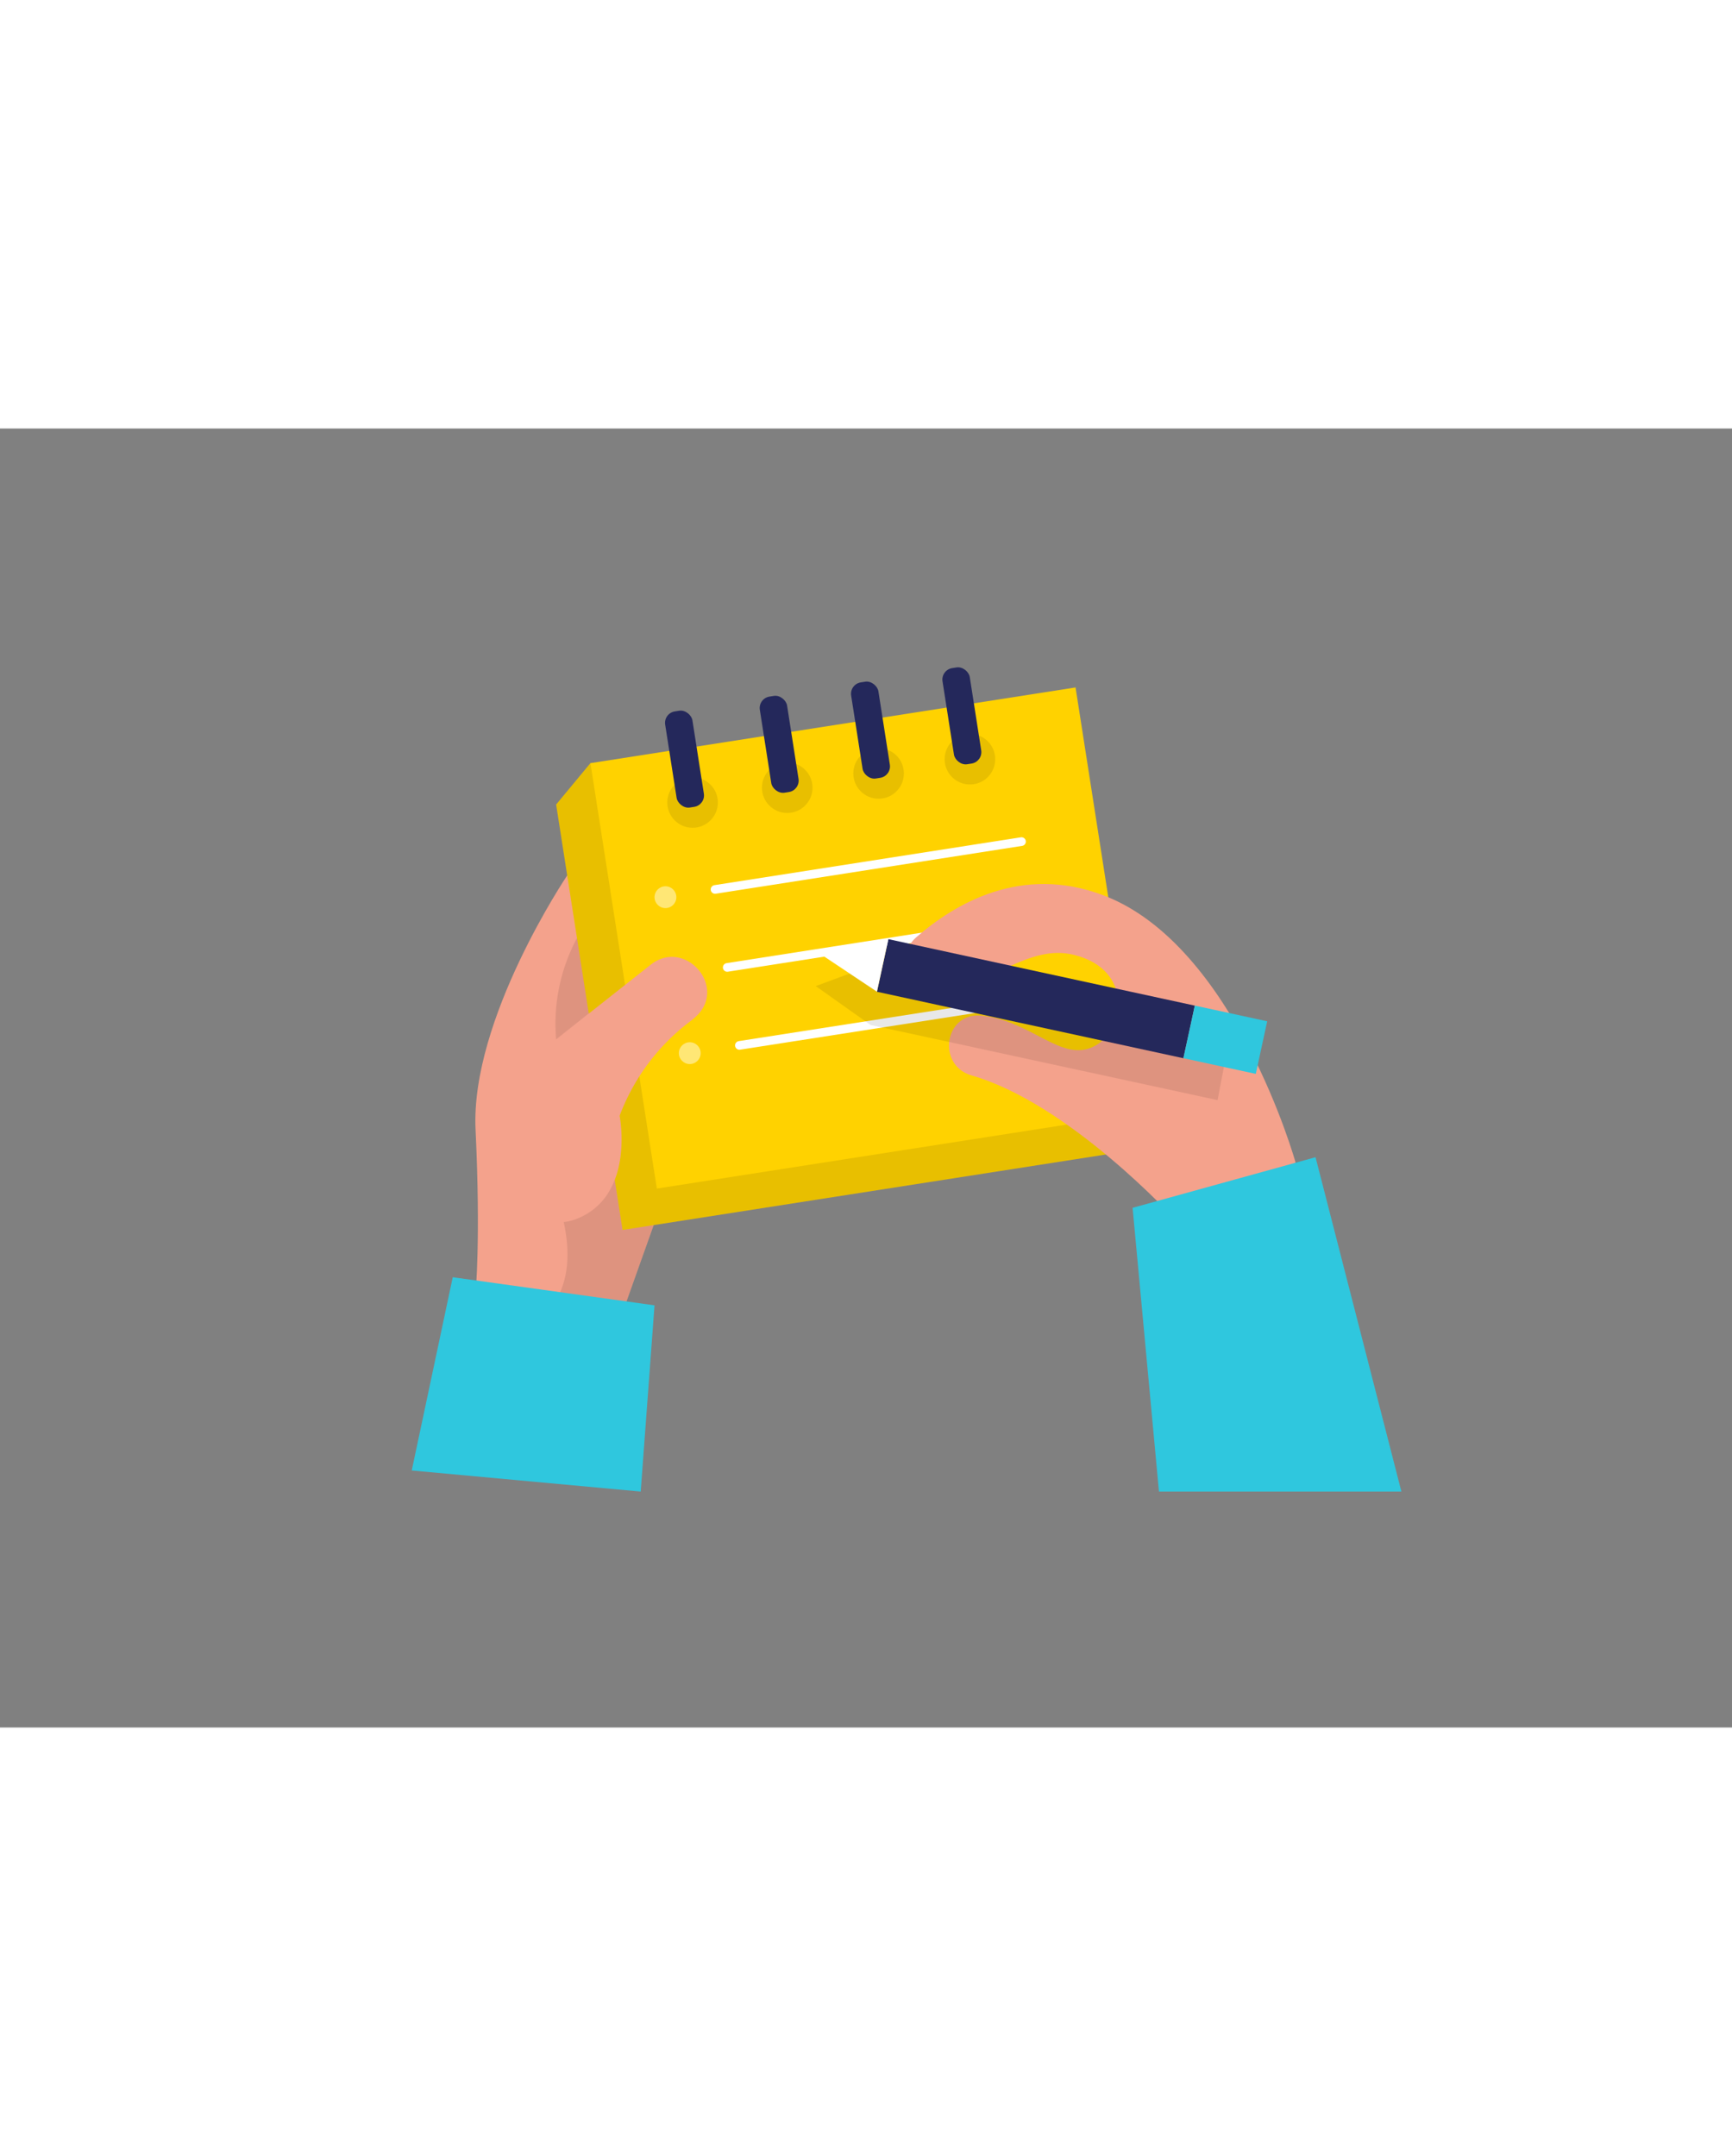 <svg id="Layer_1" data-name="Layer 1" xmlns="http://www.w3.org/2000/svg" viewBox="0 0 400 300" data-imageid="note-taking-00" imageName="Note taking" class="illustrations_image" style="width: 241px;"><rect x="0" y="0" width="400" height="300" fill="#808080" stroke="none"/><path d="M131,103.21s-22.38,33.16-21.17,58.72,0,37.73,0,37.73l34.54,2.84,6.84-19.21Z" fill="#f4a28c"/><path d="M126.47,172.48s8.82,17.27,2,28.71l15.88,1.31,6.84-19.21S145.13,163.14,126.47,172.48Z" opacity="0.09"/><polygon points="253.28 151.42 240.47 69.35 146.89 83.96 136.36 77.28 128.44 86.84 143.78 185.09 255.81 167.6 263.73 158.05 253.28 151.42" fill="#ffd200"/><polygon points="253.28 151.42 240.47 69.35 146.89 83.96 136.36 77.28 128.44 86.84 143.78 185.09 255.81 167.6 263.73 158.05 253.28 151.42" opacity="0.09"/><rect x="143.35" y="67.94" width="113.39" height="99.44" transform="translate(-15.75 32.26) rotate(-8.87)" fill="#ffd200"/><circle cx="159.95" cy="86.37" r="5.84" opacity="0.09"/><rect x="154.9" y="65.12" width="6.37" height="22.47" rx="2.67" transform="translate(-9.88 25.29) rotate(-8.87)" fill="#24285b"/><circle cx="181.81" cy="82.95" r="5.84" opacity="0.09"/><rect x="176.77" y="61.7" width="6.37" height="22.47" rx="2.67" transform="translate(-9.1 28.62) rotate(-8.87)" fill="#24285b"/><circle cx="202.91" cy="79.66" r="5.84" opacity="0.09"/><rect x="197.86" y="58.41" width="6.37" height="22.47" rx="2.67" transform="translate(-8.34 31.84) rotate(-8.87)" fill="#24285b"/><circle cx="224" cy="76.37" r="5.84" opacity="0.09"/><rect x="218.96" y="55.12" width="6.37" height="22.47" rx="2.67" transform="translate(-7.58 35.05) rotate(-8.87)" fill="#24285b"/><circle cx="153.68" cy="108.24" r="2.52" fill="#fff" opacity="0.46"/><circle cx="156.49" cy="126.25" r="2.52" fill="#fff" opacity="0.46"/><circle cx="159.3" cy="144.26" r="2.52" fill="#fff" opacity="0.46"/><line x1="165.14" y1="106.45" x2="235.91" y2="95.4" fill="none" stroke="#fff" stroke-linecap="round" stroke-linejoin="bevel" stroke-width="2"/><line x1="167.95" y1="124.46" x2="238.73" y2="113.41" fill="none" stroke="#fff" stroke-linecap="round" stroke-linejoin="bevel" stroke-width="2"/><line x1="170.76" y1="142.47" x2="241.54" y2="131.43" fill="none" stroke="#fff" stroke-linecap="round" stroke-linejoin="bevel" stroke-width="2"/><path d="M128.44,141.08l21.83-17.24c7.92-6.25,17.88,5.16,10.42,12-.42.38-.88.77-1.39,1.15a48.86,48.86,0,0,0-16.2,21.73s3.65,18.26-9.74,23.74S102.83,166.69,128.44,141.08Z" fill="#f4a28c"/><polygon points="104.56 196.01 151.16 202.5 147.97 245.51 95.09 240.64 104.56 196.01" fill="#2fc7de" class="target-color"/><path d="M216,129.35c-6.25.22-9.16-7.66-4.46-11.79,9-7.88,24.37-16.91,43.25-9.77,30.43,11.49,44.43,61.77,44.43,61.77l-27.73,13.21S247,155.88,224.37,149.4c-8-2.31-6.32-14.37,2-13.83l.92.09c11.26,1.52,17.77,10.52,25.08,7.17s9.74-17.74-4.26-21.25C237.28,118.86,229.25,128.9,216,129.35Z" fill="#f4a28c"/><polygon points="200.05 124.46 188.39 128.77 201.05 137.75 281.19 155.11 284.29 139 248.04 127.22 200.05 124.46" opacity="0.09"/><rect x="203.03" y="125.46" width="72.42" height="12.43" transform="translate(33.35 -47.72) rotate(12.24)" fill="#24285b"/><polygon points="205.17 117.92 188.39 120.64 202.53 130.07 205.17 117.92" fill="#fff"/><rect x="274.43" y="134.94" width="17.11" height="12.43" transform="translate(36.35 -56.78) rotate(12.24)" fill="#2fc7de" class="target-color"/><polygon points="261.57 179.98 303.82 168.29 323.65 245.51 267.66 245.51 261.57 179.98" fill="#2fc7de" class="target-color"/><path d="M133.26,117.66a41.91,41.91,0,0,0-4.82,23.42l7.54-6Z" opacity="0.09"/></svg>